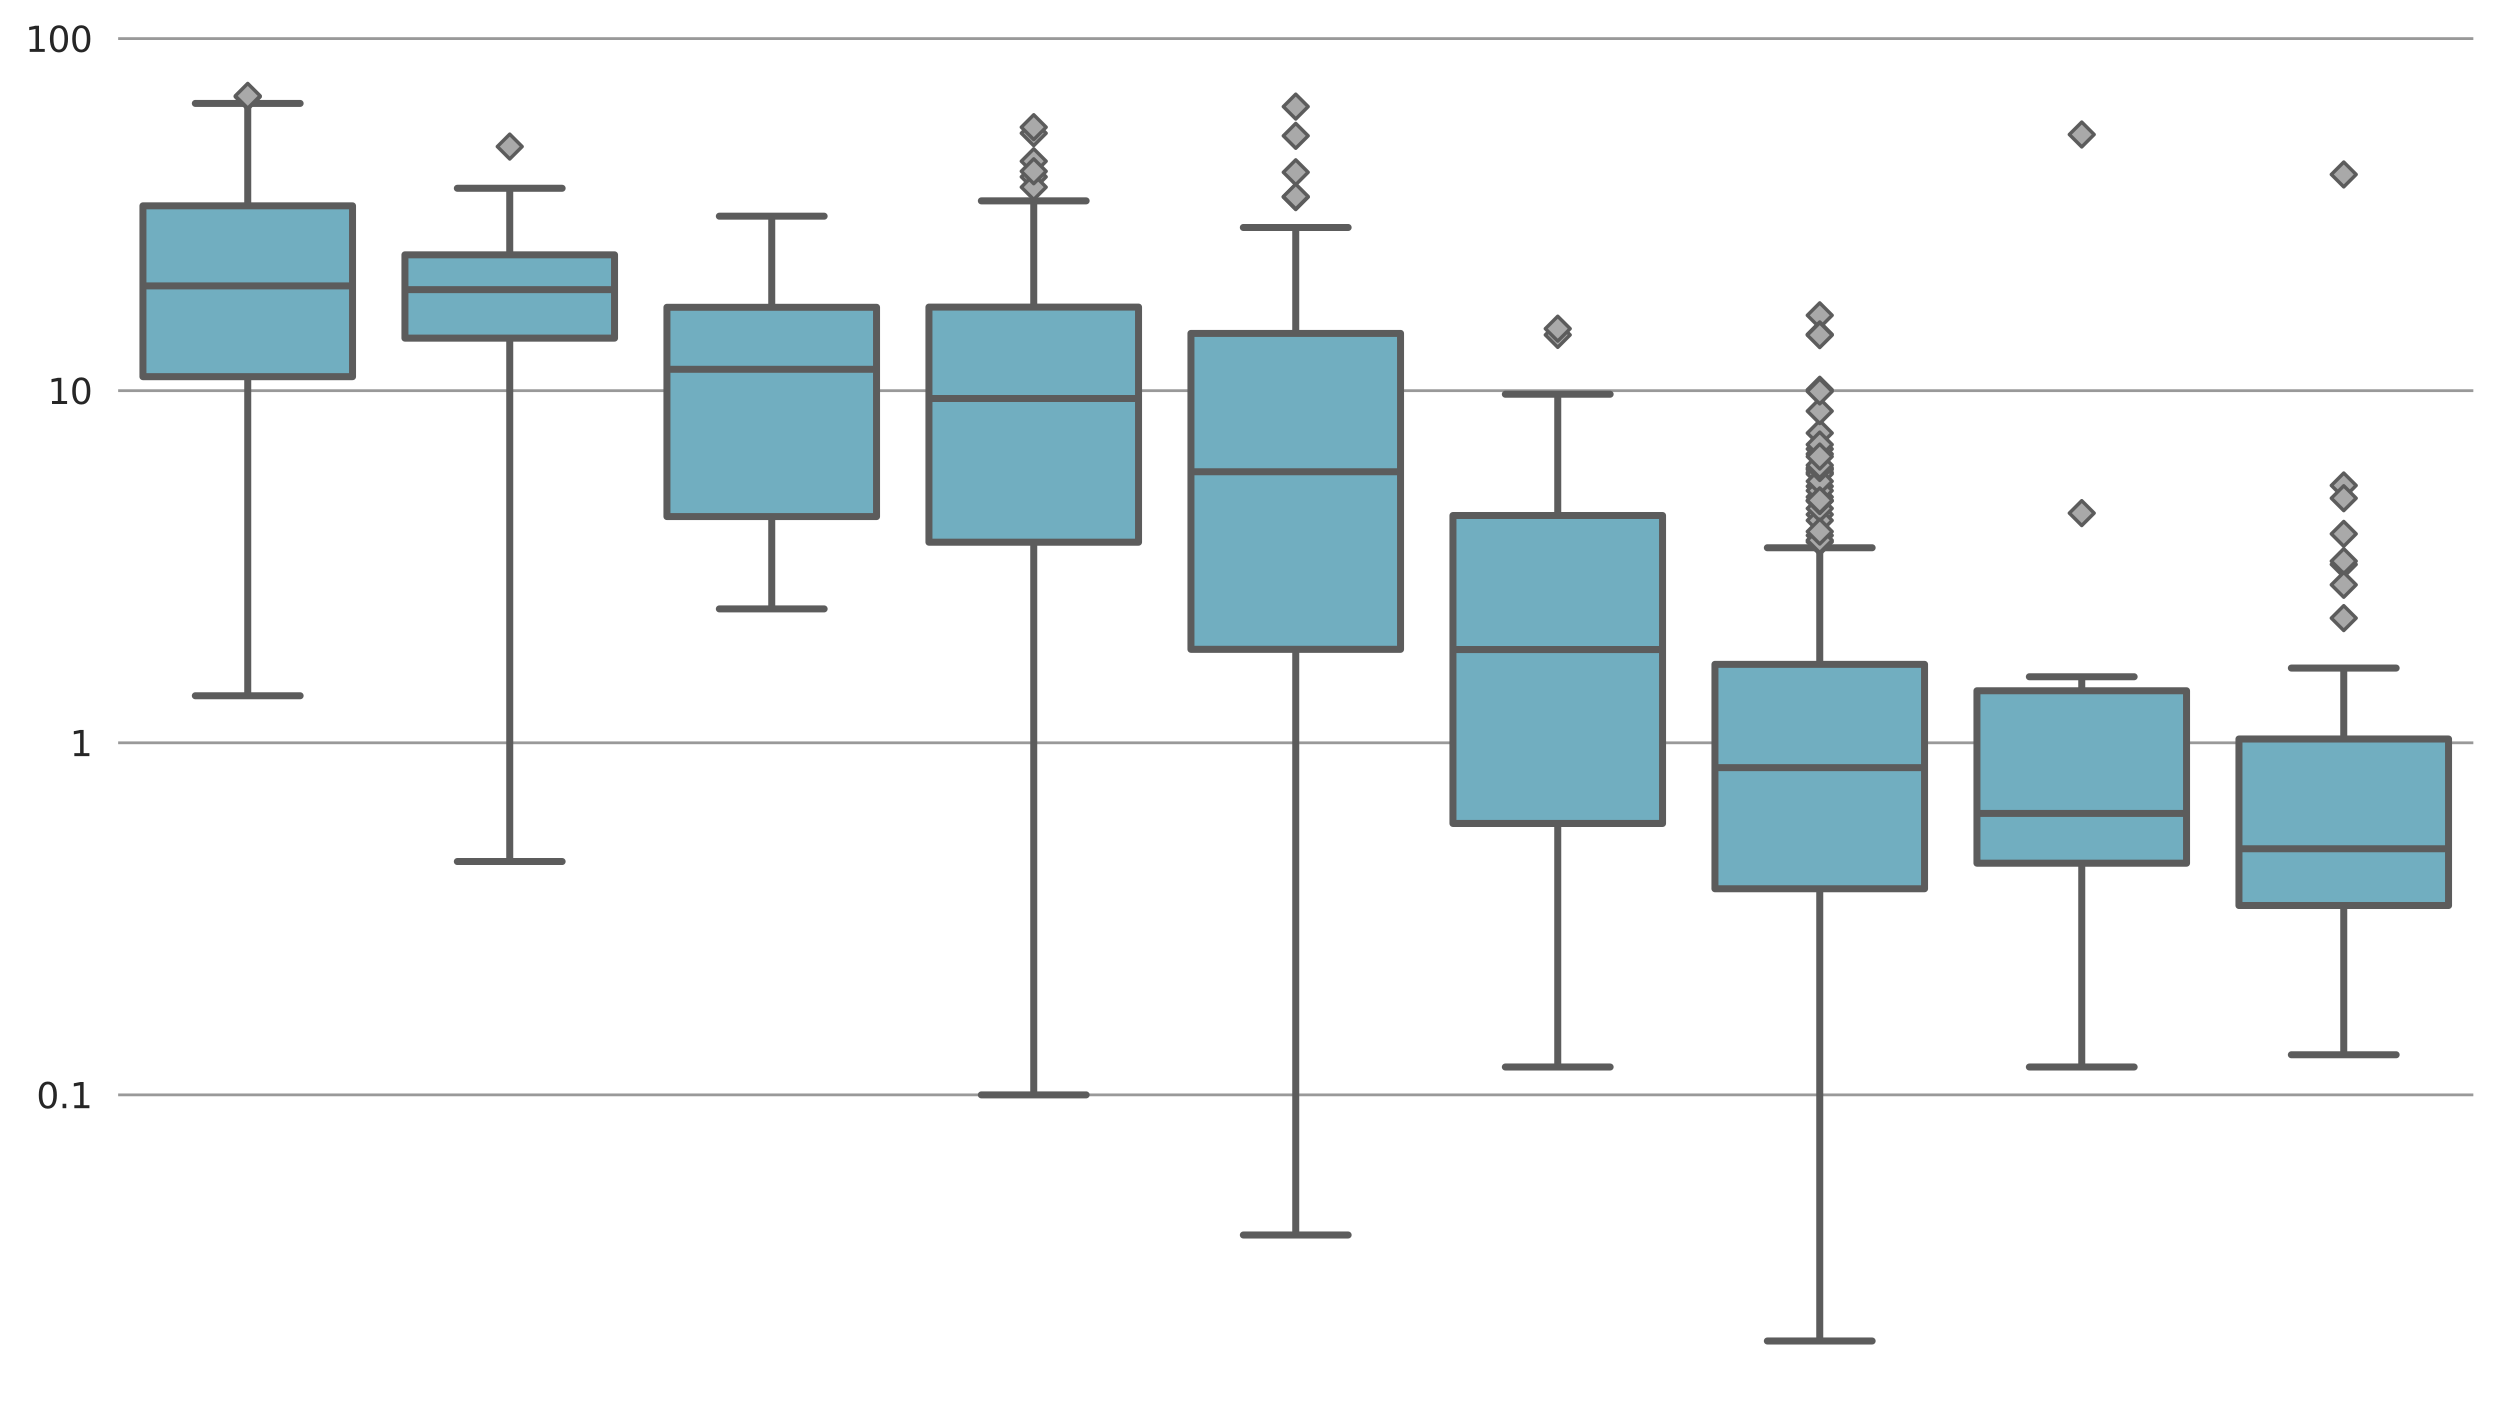 <?xml version="1.0" encoding="utf-8" standalone="no"?>
<!DOCTYPE svg PUBLIC "-//W3C//DTD SVG 1.1//EN"
  "http://www.w3.org/Graphics/SVG/1.1/DTD/svg11.dtd">
<svg xmlns:xlink="http://www.w3.org/1999/xlink" width="712.898pt" height="407.349pt" viewBox="0 0 712.898 407.349" xmlns="http://www.w3.org/2000/svg" version="1.1">
 <defs>
  <style type="text/css">*{stroke-linejoin: round; stroke-linecap: butt}</style>
 </defs>
 <g id="figure_1">
  <g id="patch_1">
   <path d="M 0 407.349 
L 712.898 407.349 
L 712.898 0 
L 0 0 
z
" style="fill: #ffffff"/>
  </g>
  <g id="axes_1">
   <g id="patch_2">
    <path d="M 33.288 400.149 
L 705.697 400.149 
L 705.697 9.585 
L 33.288 9.585 
z
" style="fill: #ffffff"/>
   </g>
   <g id="matplotlib.axis_1"/>
   <g id="matplotlib.axis_2">
    <g id="ytick_1">
     <g id="line2d_1">
      <path d="M 33.288 312.216 
L 705.697 312.216 
" clip-path="url(#p4c204d75d4)" style="fill: none; stroke: #999999; stroke-width: 0.8; stroke-linecap: round"/>
     </g>
     <g id="text_1">
      <!-- 0.1 -->
      <g style="fill: #262626" transform="translate(10.384 316.015) scale(0.1 -0.1)">
       <defs>
        <path id="DejaVuSans-30" d="M 2034 4250 
Q 1547 4250 1301 3770 
Q 1056 3291 1056 2328 
Q 1056 1369 1301 889 
Q 1547 409 2034 409 
Q 2525 409 2770 889 
Q 3016 1369 3016 2328 
Q 3016 3291 2770 3770 
Q 2525 4250 2034 4250 
z
M 2034 4750 
Q 2819 4750 3233 4129 
Q 3647 3509 3647 2328 
Q 3647 1150 3233 529 
Q 2819 -91 2034 -91 
Q 1250 -91 836 529 
Q 422 1150 422 2328 
Q 422 3509 836 4129 
Q 1250 4750 2034 4750 
z
" transform="scale(0.016)"/>
        <path id="DejaVuSans-2e" d="M 684 794 
L 1344 794 
L 1344 0 
L 684 0 
L 684 794 
z
" transform="scale(0.016)"/>
        <path id="DejaVuSans-31" d="M 794 531 
L 1825 531 
L 1825 4091 
L 703 3866 
L 703 4441 
L 1819 4666 
L 2450 4666 
L 2450 531 
L 3481 531 
L 3481 0 
L 794 0 
L 794 531 
z
" transform="scale(0.016)"/>
       </defs>
       <use xlink:href="#DejaVuSans-30"/>
       <use xlink:href="#DejaVuSans-2e" transform="translate(63.623 0)"/>
       <use xlink:href="#DejaVuSans-31" transform="translate(95.41 0)"/>
      </g>
     </g>
    </g>
    <g id="ytick_2">
     <g id="line2d_2">
      <path d="M 33.288 211.81 
L 705.697 211.81 
" clip-path="url(#p4c204d75d4)" style="fill: none; stroke: #999999; stroke-width: 0.8; stroke-linecap: round"/>
     </g>
     <g id="text_2">
      <!-- 1 -->
      <g style="fill: #262626" transform="translate(19.925 215.61) scale(0.1 -0.1)">
       <use xlink:href="#DejaVuSans-31"/>
      </g>
     </g>
    </g>
    <g id="ytick_3">
     <g id="line2d_3">
      <path d="M 33.288 111.405 
L 705.697 111.405 
" clip-path="url(#p4c204d75d4)" style="fill: none; stroke: #999999; stroke-width: 0.8; stroke-linecap: round"/>
     </g>
     <g id="text_3">
      <!-- 10 -->
      <g style="fill: #262626" transform="translate(13.562 115.204) scale(0.1 -0.1)">
       <use xlink:href="#DejaVuSans-31"/>
       <use xlink:href="#DejaVuSans-30" transform="translate(63.623 0)"/>
      </g>
     </g>
    </g>
    <g id="ytick_4">
     <g id="line2d_4">
      <path d="M 33.288 10.999 
L 705.697 10.999 
" clip-path="url(#p4c204d75d4)" style="fill: none; stroke: #999999; stroke-width: 0.8; stroke-linecap: round"/>
     </g>
     <g id="text_4">
      <!-- 100 -->
      <g style="fill: #262626" transform="translate(7.2 14.798) scale(0.1 -0.1)">
       <use xlink:href="#DejaVuSans-31"/>
       <use xlink:href="#DejaVuSans-30" transform="translate(63.623 0)"/>
       <use xlink:href="#DejaVuSans-30" transform="translate(127.246 0)"/>
      </g>
     </g>
    </g>
    <g id="ytick_5"/>
    <g id="ytick_6"/>
    <g id="ytick_7"/>
    <g id="ytick_8"/>
    <g id="ytick_9"/>
    <g id="ytick_10"/>
    <g id="ytick_11"/>
    <g id="ytick_12"/>
    <g id="ytick_13"/>
    <g id="ytick_14"/>
    <g id="ytick_15"/>
    <g id="ytick_16"/>
    <g id="ytick_17"/>
    <g id="ytick_18"/>
    <g id="ytick_19"/>
    <g id="ytick_20"/>
    <g id="ytick_21"/>
    <g id="ytick_22"/>
    <g id="ytick_23"/>
    <g id="ytick_24"/>
    <g id="ytick_25"/>
    <g id="ytick_26"/>
    <g id="ytick_27"/>
    <g id="ytick_28"/>
    <g id="ytick_29"/>
    <g id="ytick_30"/>
    <g id="ytick_31"/>
    <g id="ytick_32"/>
    <g id="ytick_33"/>
    <g id="ytick_34"/>
    <g id="ytick_35"/>
    <g id="ytick_36"/>
   </g>
   <g id="patch_3">
    <path d="M 40.759 107.408 
L 100.528 107.408 
L 100.528 58.7 
L 40.759 58.7 
L 40.759 107.408 
z
" clip-path="url(#p4c204d75d4)" style="fill: #71aec0; stroke: #5c5c5c; stroke-width: 2; stroke-linejoin: miter"/>
   </g>
   <g id="line2d_5">
    <path d="M 70.644 107.408 
L 70.644 198.402 
" clip-path="url(#p4c204d75d4)" style="fill: none; stroke: #5c5c5c; stroke-width: 2"/>
   </g>
   <g id="line2d_6">
    <path d="M 70.644 58.7 
L 70.644 29.49 
" clip-path="url(#p4c204d75d4)" style="fill: none; stroke: #5c5c5c; stroke-width: 2"/>
   </g>
   <g id="line2d_7">
    <path d="M 55.701 198.402 
L 85.586 198.402 
" clip-path="url(#p4c204d75d4)" style="fill: none; stroke: #5c5c5c; stroke-width: 2; stroke-linecap: round"/>
   </g>
   <g id="line2d_8">
    <path d="M 55.701 29.49 
L 85.586 29.49 
" clip-path="url(#p4c204d75d4)" style="fill: none; stroke: #5c5c5c; stroke-width: 2; stroke-linecap: round"/>
   </g>
   <g id="line2d_9">
    <defs>
     <path id="m5750bcbd40" d="M -0 3.536 
L 3.536 0 
L 0 -3.536 
L -3.536 -0 
z
" style="stroke: #5c5c5c; stroke-linejoin: miter"/>
    </defs>
    <g clip-path="url(#p4c204d75d4)">
     <use xlink:href="#m5750bcbd40" x="70.644" y="27.612" style="fill: #a9a9a9; stroke: #5c5c5c; stroke-linejoin: miter"/>
     <use xlink:href="#m5750bcbd40" x="70.644" y="27.338" style="fill: #a9a9a9; stroke: #5c5c5c; stroke-linejoin: miter"/>
    </g>
   </g>
   <g id="patch_4">
    <path d="M 115.471 96.422 
L 175.241 96.422 
L 175.241 72.67 
L 115.471 72.67 
L 115.471 96.422 
z
" clip-path="url(#p4c204d75d4)" style="fill: #71aec0; stroke: #5c5c5c; stroke-width: 2; stroke-linejoin: miter"/>
   </g>
   <g id="line2d_10">
    <path d="M 145.356 96.422 
L 145.356 245.671 
" clip-path="url(#p4c204d75d4)" style="fill: none; stroke: #5c5c5c; stroke-width: 2"/>
   </g>
   <g id="line2d_11">
    <path d="M 145.356 72.67 
L 145.356 53.688 
" clip-path="url(#p4c204d75d4)" style="fill: none; stroke: #5c5c5c; stroke-width: 2"/>
   </g>
   <g id="line2d_12">
    <path d="M 130.413 245.671 
L 160.298 245.671 
" clip-path="url(#p4c204d75d4)" style="fill: none; stroke: #5c5c5c; stroke-width: 2; stroke-linecap: round"/>
   </g>
   <g id="line2d_13">
    <path d="M 130.413 53.688 
L 160.298 53.688 
" clip-path="url(#p4c204d75d4)" style="fill: none; stroke: #5c5c5c; stroke-width: 2; stroke-linecap: round"/>
   </g>
   <g id="line2d_14">
    <g clip-path="url(#p4c204d75d4)">
     <use xlink:href="#m5750bcbd40" x="145.356" y="41.795" style="fill: #a9a9a9; stroke: #5c5c5c; stroke-linejoin: miter"/>
    </g>
   </g>
   <g id="patch_5">
    <path d="M 190.183 147.303 
L 249.953 147.303 
L 249.953 87.63 
L 190.183 87.63 
L 190.183 147.303 
z
" clip-path="url(#p4c204d75d4)" style="fill: #71aec0; stroke: #5c5c5c; stroke-width: 2; stroke-linejoin: miter"/>
   </g>
   <g id="line2d_15">
    <path d="M 220.068 147.303 
L 220.068 173.635 
" clip-path="url(#p4c204d75d4)" style="fill: none; stroke: #5c5c5c; stroke-width: 2"/>
   </g>
   <g id="line2d_16">
    <path d="M 220.068 87.63 
L 220.068 61.649 
" clip-path="url(#p4c204d75d4)" style="fill: none; stroke: #5c5c5c; stroke-width: 2"/>
   </g>
   <g id="line2d_17">
    <path d="M 205.126 173.635 
L 235.011 173.635 
" clip-path="url(#p4c204d75d4)" style="fill: none; stroke: #5c5c5c; stroke-width: 2; stroke-linecap: round"/>
   </g>
   <g id="line2d_18">
    <path d="M 205.126 61.649 
L 235.011 61.649 
" clip-path="url(#p4c204d75d4)" style="fill: none; stroke: #5c5c5c; stroke-width: 2; stroke-linecap: round"/>
   </g>
   <g id="line2d_19"/>
   <g id="patch_6">
    <path d="M 264.895 154.613 
L 324.665 154.613 
L 324.665 87.573 
L 264.895 87.573 
L 264.895 154.613 
z
" clip-path="url(#p4c204d75d4)" style="fill: #71aec0; stroke: #5c5c5c; stroke-width: 2; stroke-linejoin: miter"/>
   </g>
   <g id="line2d_20">
    <path d="M 294.78 154.613 
L 294.78 312.216 
" clip-path="url(#p4c204d75d4)" style="fill: none; stroke: #5c5c5c; stroke-width: 2"/>
   </g>
   <g id="line2d_21">
    <path d="M 294.78 87.573 
L 294.78 57.279 
" clip-path="url(#p4c204d75d4)" style="fill: none; stroke: #5c5c5c; stroke-width: 2"/>
   </g>
   <g id="line2d_22">
    <path d="M 279.838 312.216 
L 309.723 312.216 
" clip-path="url(#p4c204d75d4)" style="fill: none; stroke: #5c5c5c; stroke-width: 2; stroke-linecap: round"/>
   </g>
   <g id="line2d_23">
    <path d="M 279.838 57.279 
L 309.723 57.279 
" clip-path="url(#p4c204d75d4)" style="fill: none; stroke: #5c5c5c; stroke-width: 2; stroke-linecap: round"/>
   </g>
   <g id="line2d_24">
    <g clip-path="url(#p4c204d75d4)">
     <use xlink:href="#m5750bcbd40" x="294.78" y="37.99" style="fill: #a9a9a9; stroke: #5c5c5c; stroke-linejoin: miter"/>
     <use xlink:href="#m5750bcbd40" x="294.78" y="36.267" style="fill: #a9a9a9; stroke: #5c5c5c; stroke-linejoin: miter"/>
     <use xlink:href="#m5750bcbd40" x="294.78" y="45.974" style="fill: #a9a9a9; stroke: #5c5c5c; stroke-linejoin: miter"/>
     <use xlink:href="#m5750bcbd40" x="294.78" y="50.434" style="fill: #a9a9a9; stroke: #5c5c5c; stroke-linejoin: miter"/>
     <use xlink:href="#m5750bcbd40" x="294.78" y="53.364" style="fill: #a9a9a9; stroke: #5c5c5c; stroke-linejoin: miter"/>
     <use xlink:href="#m5750bcbd40" x="294.78" y="48.837" style="fill: #a9a9a9; stroke: #5c5c5c; stroke-linejoin: miter"/>
    </g>
   </g>
   <g id="patch_7">
    <path d="M 339.608 185.162 
L 399.377 185.162 
L 399.377 95.075 
L 339.608 95.075 
L 339.608 185.162 
z
" clip-path="url(#p4c204d75d4)" style="fill: #71aec0; stroke: #5c5c5c; stroke-width: 2; stroke-linejoin: miter"/>
   </g>
   <g id="line2d_25">
    <path d="M 369.493 185.162 
L 369.493 352.171 
" clip-path="url(#p4c204d75d4)" style="fill: none; stroke: #5c5c5c; stroke-width: 2"/>
   </g>
   <g id="line2d_26">
    <path d="M 369.493 95.075 
L 369.493 64.872 
" clip-path="url(#p4c204d75d4)" style="fill: none; stroke: #5c5c5c; stroke-width: 2"/>
   </g>
   <g id="line2d_27">
    <path d="M 354.55 352.171 
L 384.435 352.171 
" clip-path="url(#p4c204d75d4)" style="fill: none; stroke: #5c5c5c; stroke-width: 2; stroke-linecap: round"/>
   </g>
   <g id="line2d_28">
    <path d="M 354.55 64.872 
L 384.435 64.872 
" clip-path="url(#p4c204d75d4)" style="fill: none; stroke: #5c5c5c; stroke-width: 2; stroke-linecap: round"/>
   </g>
   <g id="line2d_29">
    <g clip-path="url(#p4c204d75d4)">
     <use xlink:href="#m5750bcbd40" x="369.493" y="30.399" style="fill: #a9a9a9; stroke: #5c5c5c; stroke-linejoin: miter"/>
     <use xlink:href="#m5750bcbd40" x="369.493" y="56.208" style="fill: #a9a9a9; stroke: #5c5c5c; stroke-linejoin: miter"/>
     <use xlink:href="#m5750bcbd40" x="369.493" y="49.129" style="fill: #a9a9a9; stroke: #5c5c5c; stroke-linejoin: miter"/>
     <use xlink:href="#m5750bcbd40" x="369.493" y="38.733" style="fill: #a9a9a9; stroke: #5c5c5c; stroke-linejoin: miter"/>
     <use xlink:href="#m5750bcbd40" x="369.493" y="56.048" style="fill: #a9a9a9; stroke: #5c5c5c; stroke-linejoin: miter"/>
    </g>
   </g>
   <g id="patch_8">
    <path d="M 414.32 234.818 
L 474.09 234.818 
L 474.09 147.006 
L 414.32 147.006 
L 414.32 234.818 
z
" clip-path="url(#p4c204d75d4)" style="fill: #71aec0; stroke: #5c5c5c; stroke-width: 2; stroke-linejoin: miter"/>
   </g>
   <g id="line2d_30">
    <path d="M 444.205 234.818 
L 444.205 304.266 
" clip-path="url(#p4c204d75d4)" style="fill: none; stroke: #5c5c5c; stroke-width: 2"/>
   </g>
   <g id="line2d_31">
    <path d="M 444.205 147.006 
L 444.205 112.419 
" clip-path="url(#p4c204d75d4)" style="fill: none; stroke: #5c5c5c; stroke-width: 2"/>
   </g>
   <g id="line2d_32">
    <path d="M 429.262 304.266 
L 459.147 304.266 
" clip-path="url(#p4c204d75d4)" style="fill: none; stroke: #5c5c5c; stroke-width: 2; stroke-linecap: round"/>
   </g>
   <g id="line2d_33">
    <path d="M 429.262 112.419 
L 459.147 112.419 
" clip-path="url(#p4c204d75d4)" style="fill: none; stroke: #5c5c5c; stroke-width: 2; stroke-linecap: round"/>
   </g>
   <g id="line2d_34">
    <g clip-path="url(#p4c204d75d4)">
     <use xlink:href="#m5750bcbd40" x="444.205" y="95.504" style="fill: #a9a9a9; stroke: #5c5c5c; stroke-linejoin: miter"/>
     <use xlink:href="#m5750bcbd40" x="444.205" y="93.724" style="fill: #a9a9a9; stroke: #5c5c5c; stroke-linejoin: miter"/>
    </g>
   </g>
   <g id="patch_9">
    <path d="M 489.032 253.433 
L 548.802 253.433 
L 548.802 189.448 
L 489.032 189.448 
L 489.032 253.433 
z
" clip-path="url(#p4c204d75d4)" style="fill: #71aec0; stroke: #5c5c5c; stroke-width: 2; stroke-linejoin: miter"/>
   </g>
   <g id="line2d_35">
    <path d="M 518.917 253.433 
L 518.917 382.397 
" clip-path="url(#p4c204d75d4)" style="fill: none; stroke: #5c5c5c; stroke-width: 2"/>
   </g>
   <g id="line2d_36">
    <path d="M 518.917 189.448 
L 518.917 156.197 
" clip-path="url(#p4c204d75d4)" style="fill: none; stroke: #5c5c5c; stroke-width: 2"/>
   </g>
   <g id="line2d_37">
    <path d="M 503.974 382.397 
L 533.859 382.397 
" clip-path="url(#p4c204d75d4)" style="fill: none; stroke: #5c5c5c; stroke-width: 2; stroke-linecap: round"/>
   </g>
   <g id="line2d_38">
    <path d="M 503.974 156.197 
L 533.859 156.197 
" clip-path="url(#p4c204d75d4)" style="fill: none; stroke: #5c5c5c; stroke-width: 2; stroke-linecap: round"/>
   </g>
   <g id="line2d_39">
    <g clip-path="url(#p4c204d75d4)">
     <use xlink:href="#m5750bcbd40" x="518.917" y="134.709" style="fill: #a9a9a9; stroke: #5c5c5c; stroke-linejoin: miter"/>
     <use xlink:href="#m5750bcbd40" x="518.917" y="141.717" style="fill: #a9a9a9; stroke: #5c5c5c; stroke-linejoin: miter"/>
     <use xlink:href="#m5750bcbd40" x="518.917" y="154.525" style="fill: #a9a9a9; stroke: #5c5c5c; stroke-linejoin: miter"/>
     <use xlink:href="#m5750bcbd40" x="518.917" y="111.144" style="fill: #a9a9a9; stroke: #5c5c5c; stroke-linejoin: miter"/>
     <use xlink:href="#m5750bcbd40" x="518.917" y="138.68" style="fill: #a9a9a9; stroke: #5c5c5c; stroke-linejoin: miter"/>
     <use xlink:href="#m5750bcbd40" x="518.917" y="89.913" style="fill: #a9a9a9; stroke: #5c5c5c; stroke-linejoin: miter"/>
     <use xlink:href="#m5750bcbd40" x="518.917" y="146.711" style="fill: #a9a9a9; stroke: #5c5c5c; stroke-linejoin: miter"/>
     <use xlink:href="#m5750bcbd40" x="518.917" y="139.92" style="fill: #a9a9a9; stroke: #5c5c5c; stroke-linejoin: miter"/>
     <use xlink:href="#m5750bcbd40" x="518.917" y="129.458" style="fill: #a9a9a9; stroke: #5c5c5c; stroke-linejoin: miter"/>
     <use xlink:href="#m5750bcbd40" x="518.917" y="95.353" style="fill: #a9a9a9; stroke: #5c5c5c; stroke-linejoin: miter"/>
     <use xlink:href="#m5750bcbd40" x="518.917" y="133.898" style="fill: #a9a9a9; stroke: #5c5c5c; stroke-linejoin: miter"/>
     <use xlink:href="#m5750bcbd40" x="518.917" y="95.565" style="fill: #a9a9a9; stroke: #5c5c5c; stroke-linejoin: miter"/>
     <use xlink:href="#m5750bcbd40" x="518.917" y="152.688" style="fill: #a9a9a9; stroke: #5c5c5c; stroke-linejoin: miter"/>
     <use xlink:href="#m5750bcbd40" x="518.917" y="123.487" style="fill: #a9a9a9; stroke: #5c5c5c; stroke-linejoin: miter"/>
     <use xlink:href="#m5750bcbd40" x="518.917" y="135.158" style="fill: #a9a9a9; stroke: #5c5c5c; stroke-linejoin: miter"/>
     <use xlink:href="#m5750bcbd40" x="518.917" y="128.03" style="fill: #a9a9a9; stroke: #5c5c5c; stroke-linejoin: miter"/>
     <use xlink:href="#m5750bcbd40" x="518.917" y="137.237" style="fill: #a9a9a9; stroke: #5c5c5c; stroke-linejoin: miter"/>
     <use xlink:href="#m5750bcbd40" x="518.917" y="126.771" style="fill: #a9a9a9; stroke: #5c5c5c; stroke-linejoin: miter"/>
     <use xlink:href="#m5750bcbd40" x="518.917" y="117.228" style="fill: #a9a9a9; stroke: #5c5c5c; stroke-linejoin: miter"/>
     <use xlink:href="#m5750bcbd40" x="518.917" y="154.058" style="fill: #a9a9a9; stroke: #5c5c5c; stroke-linejoin: miter"/>
     <use xlink:href="#m5750bcbd40" x="518.917" y="148.41" style="fill: #a9a9a9; stroke: #5c5c5c; stroke-linejoin: miter"/>
     <use xlink:href="#m5750bcbd40" x="518.917" y="133.462" style="fill: #a9a9a9; stroke: #5c5c5c; stroke-linejoin: miter"/>
     <use xlink:href="#m5750bcbd40" x="518.917" y="132.674" style="fill: #a9a9a9; stroke: #5c5c5c; stroke-linejoin: miter"/>
     <use xlink:href="#m5750bcbd40" x="518.917" y="111.623" style="fill: #a9a9a9; stroke: #5c5c5c; stroke-linejoin: miter"/>
     <use xlink:href="#m5750bcbd40" x="518.917" y="144.982" style="fill: #a9a9a9; stroke: #5c5c5c; stroke-linejoin: miter"/>
     <use xlink:href="#m5750bcbd40" x="518.917" y="142.868" style="fill: #a9a9a9; stroke: #5c5c5c; stroke-linejoin: miter"/>
     <use xlink:href="#m5750bcbd40" x="518.917" y="151.579" style="fill: #a9a9a9; stroke: #5c5c5c; stroke-linejoin: miter"/>
     <use xlink:href="#m5750bcbd40" x="518.917" y="142.689" style="fill: #a9a9a9; stroke: #5c5c5c; stroke-linejoin: miter"/>
     <use xlink:href="#m5750bcbd40" x="518.917" y="130.189" style="fill: #a9a9a9; stroke: #5c5c5c; stroke-linejoin: miter"/>
    </g>
   </g>
   <g id="patch_10">
    <path d="M 563.744 246.148 
L 623.514 246.148 
L 623.514 196.983 
L 563.744 196.983 
L 563.744 246.148 
z
" clip-path="url(#p4c204d75d4)" style="fill: #71aec0; stroke: #5c5c5c; stroke-width: 2; stroke-linejoin: miter"/>
   </g>
   <g id="line2d_40">
    <path d="M 593.629 246.148 
L 593.629 304.266 
" clip-path="url(#p4c204d75d4)" style="fill: none; stroke: #5c5c5c; stroke-width: 2"/>
   </g>
   <g id="line2d_41">
    <path d="M 593.629 196.983 
L 593.629 192.982 
" clip-path="url(#p4c204d75d4)" style="fill: none; stroke: #5c5c5c; stroke-width: 2"/>
   </g>
   <g id="line2d_42">
    <path d="M 578.687 304.266 
L 608.572 304.266 
" clip-path="url(#p4c204d75d4)" style="fill: none; stroke: #5c5c5c; stroke-width: 2; stroke-linecap: round"/>
   </g>
   <g id="line2d_43">
    <path d="M 578.687 192.982 
L 608.572 192.982 
" clip-path="url(#p4c204d75d4)" style="fill: none; stroke: #5c5c5c; stroke-width: 2; stroke-linecap: round"/>
   </g>
   <g id="line2d_44">
    <g clip-path="url(#p4c204d75d4)">
     <use xlink:href="#m5750bcbd40" x="593.629" y="38.356" style="fill: #a9a9a9; stroke: #5c5c5c; stroke-linejoin: miter"/>
     <use xlink:href="#m5750bcbd40" x="593.629" y="146.321" style="fill: #a9a9a9; stroke: #5c5c5c; stroke-linejoin: miter"/>
    </g>
   </g>
   <g id="patch_11">
    <path d="M 638.457 258.216 
L 698.226 258.216 
L 698.226 210.734 
L 638.457 210.734 
L 638.457 258.216 
z
" clip-path="url(#p4c204d75d4)" style="fill: #71aec0; stroke: #5c5c5c; stroke-width: 2; stroke-linejoin: miter"/>
   </g>
   <g id="line2d_45">
    <path d="M 668.341 258.216 
L 668.341 300.775 
" clip-path="url(#p4c204d75d4)" style="fill: none; stroke: #5c5c5c; stroke-width: 2"/>
   </g>
   <g id="line2d_46">
    <path d="M 668.341 210.734 
L 668.341 190.506 
" clip-path="url(#p4c204d75d4)" style="fill: none; stroke: #5c5c5c; stroke-width: 2"/>
   </g>
   <g id="line2d_47">
    <path d="M 653.399 300.775 
L 683.284 300.775 
" clip-path="url(#p4c204d75d4)" style="fill: none; stroke: #5c5c5c; stroke-width: 2; stroke-linecap: round"/>
   </g>
   <g id="line2d_48">
    <path d="M 653.399 190.506 
L 683.284 190.506 
" clip-path="url(#p4c204d75d4)" style="fill: none; stroke: #5c5c5c; stroke-width: 2; stroke-linecap: round"/>
   </g>
   <g id="line2d_49">
    <g clip-path="url(#p4c204d75d4)">
     <use xlink:href="#m5750bcbd40" x="668.341" y="160.954" style="fill: #a9a9a9; stroke: #5c5c5c; stroke-linejoin: miter"/>
     <use xlink:href="#m5750bcbd40" x="668.341" y="49.75" style="fill: #a9a9a9; stroke: #5c5c5c; stroke-linejoin: miter"/>
     <use xlink:href="#m5750bcbd40" x="668.341" y="160.014" style="fill: #a9a9a9; stroke: #5c5c5c; stroke-linejoin: miter"/>
     <use xlink:href="#m5750bcbd40" x="668.341" y="176.256" style="fill: #a9a9a9; stroke: #5c5c5c; stroke-linejoin: miter"/>
     <use xlink:href="#m5750bcbd40" x="668.341" y="166.758" style="fill: #a9a9a9; stroke: #5c5c5c; stroke-linejoin: miter"/>
     <use xlink:href="#m5750bcbd40" x="668.341" y="152.241" style="fill: #a9a9a9; stroke: #5c5c5c; stroke-linejoin: miter"/>
     <use xlink:href="#m5750bcbd40" x="668.341" y="138.436" style="fill: #a9a9a9; stroke: #5c5c5c; stroke-linejoin: miter"/>
     <use xlink:href="#m5750bcbd40" x="668.341" y="142.068" style="fill: #a9a9a9; stroke: #5c5c5c; stroke-linejoin: miter"/>
    </g>
   </g>
   <g id="line2d_50">
    <path d="M 40.759 81.53 
L 100.528 81.53 
" clip-path="url(#p4c204d75d4)" style="fill: none; stroke: #5c5c5c; stroke-width: 2"/>
   </g>
   <g id="line2d_51">
    <path d="M 115.471 82.598 
L 175.241 82.598 
" clip-path="url(#p4c204d75d4)" style="fill: none; stroke: #5c5c5c; stroke-width: 2"/>
   </g>
   <g id="line2d_52">
    <path d="M 190.183 105.31 
L 249.953 105.31 
" clip-path="url(#p4c204d75d4)" style="fill: none; stroke: #5c5c5c; stroke-width: 2"/>
   </g>
   <g id="line2d_53">
    <path d="M 264.895 113.642 
L 324.665 113.642 
" clip-path="url(#p4c204d75d4)" style="fill: none; stroke: #5c5c5c; stroke-width: 2"/>
   </g>
   <g id="line2d_54">
    <path d="M 339.608 134.524 
L 399.377 134.524 
" clip-path="url(#p4c204d75d4)" style="fill: none; stroke: #5c5c5c; stroke-width: 2"/>
   </g>
   <g id="line2d_55">
    <path d="M 414.32 185.221 
L 474.09 185.221 
" clip-path="url(#p4c204d75d4)" style="fill: none; stroke: #5c5c5c; stroke-width: 2"/>
   </g>
   <g id="line2d_56">
    <path d="M 489.032 218.897 
L 548.802 218.897 
" clip-path="url(#p4c204d75d4)" style="fill: none; stroke: #5c5c5c; stroke-width: 2"/>
   </g>
   <g id="line2d_57">
    <path d="M 563.744 231.958 
L 623.514 231.958 
" clip-path="url(#p4c204d75d4)" style="fill: none; stroke: #5c5c5c; stroke-width: 2"/>
   </g>
   <g id="line2d_58">
    <path d="M 638.457 242.036 
L 698.226 242.036 
" clip-path="url(#p4c204d75d4)" style="fill: none; stroke: #5c5c5c; stroke-width: 2"/>
   </g>
   <g id="patch_12">
    <path d="M 33.288 400.149 
L 33.288 9.585 
" style="fill: none; stroke: #ffffff; stroke-width: 0.8; stroke-linejoin: miter; stroke-linecap: square"/>
   </g>
   <g id="patch_13">
    <path d="M 705.697 400.149 
L 705.697 9.585 
" style="fill: none; stroke: #ffffff; stroke-width: 0.8; stroke-linejoin: miter; stroke-linecap: square"/>
   </g>
   <g id="patch_14">
    <path d="M 33.288 400.149 
L 705.697 400.149 
" style="fill: none; stroke: #ffffff; stroke-width: 0.8; stroke-linejoin: miter; stroke-linecap: square"/>
   </g>
   <g id="patch_15">
    <path d="M 33.288 9.585 
L 705.697 9.585 
" style="fill: none; stroke: #ffffff; stroke-width: 0.8; stroke-linejoin: miter; stroke-linecap: square"/>
   </g>
  </g>
 </g>
 <defs>
  <clipPath id="p4c204d75d4">
   <rect x="33.288" y="9.585" width="672.41" height="390.564"/>
  </clipPath>
 </defs>
</svg>

